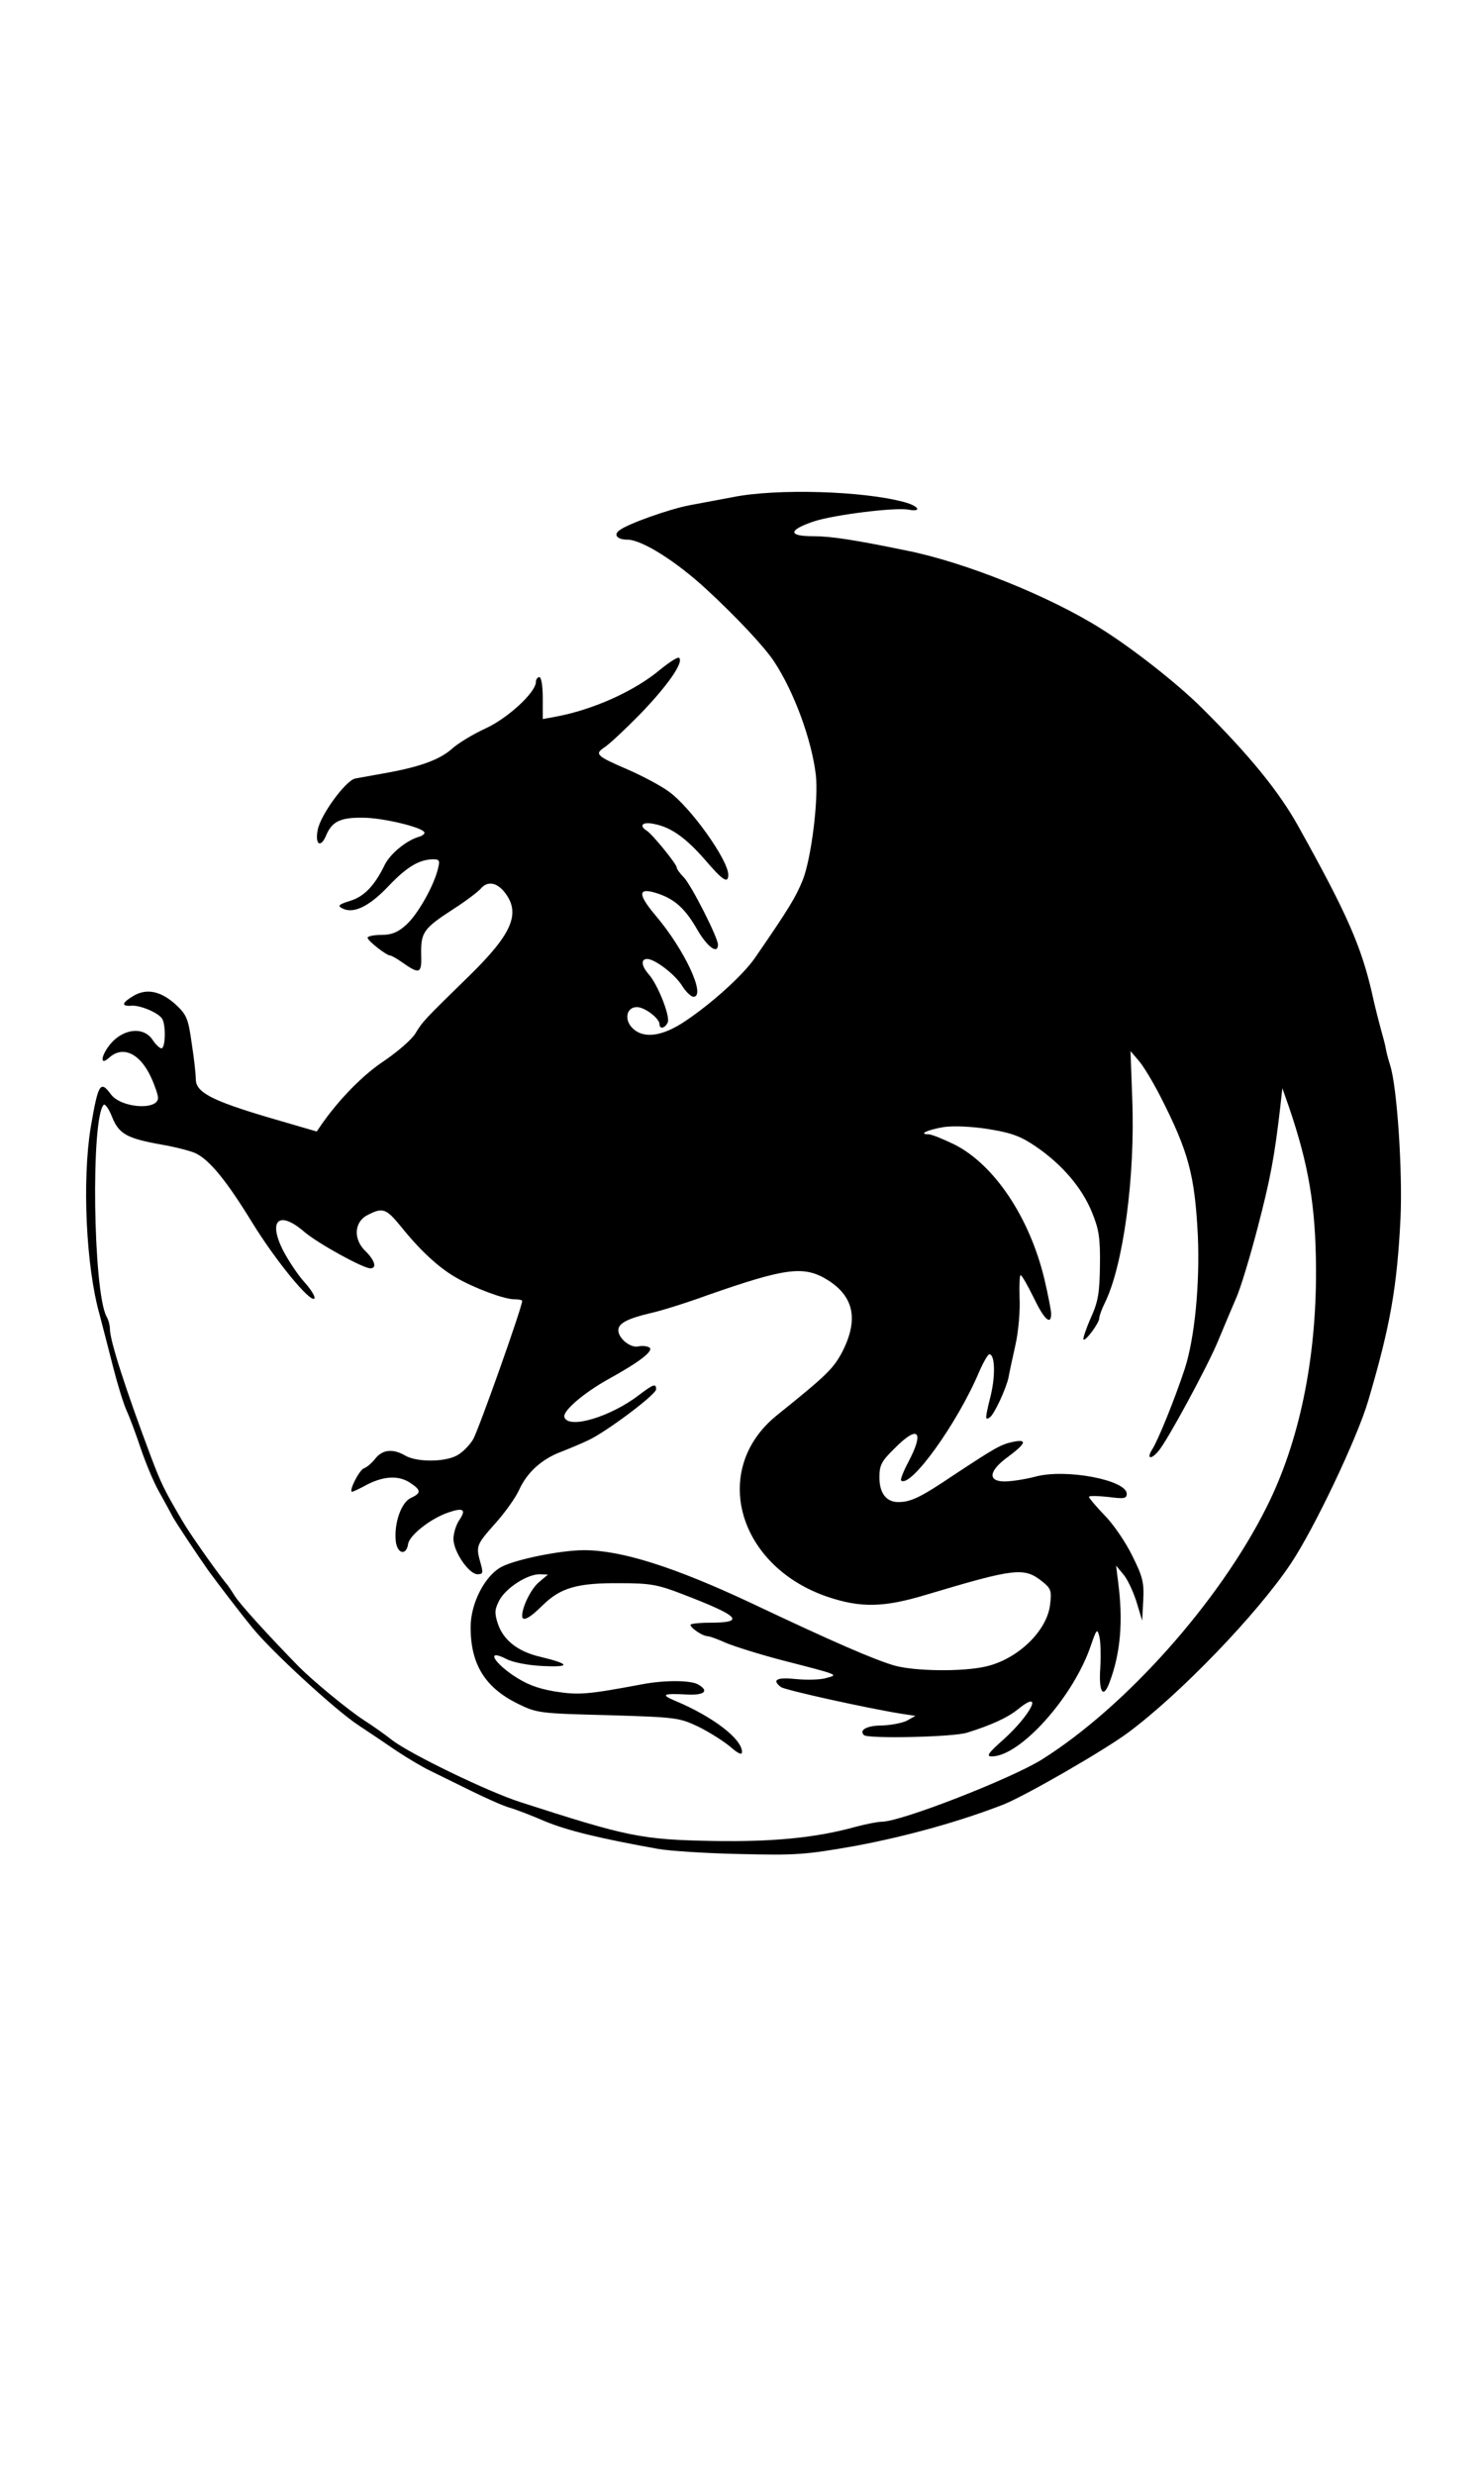 <?xml version="1.0" standalone="no"?>
<!DOCTYPE svg PUBLIC "-//W3C//DTD SVG 20010904//EN"
 "http://www.w3.org/TR/2001/REC-SVG-20010904/DTD/svg10.dtd">
<svg version="1.0" xmlns="http://www.w3.org/2000/svg"
 width="432pt" height="720pt" viewBox="0 0 432 720"
 preserveAspectRatio="xMidYMid meet">
<g transform="translate(0,720) scale(0.1,-0.1)"
fill="#000000" stroke="none">
<path d="M2135 5754 c-38 -7 -96 -18 -128 -24 -58 -11 -180 -54 -204 -73 -18
-13 -6 -27 23 -27 42 0 141 -62 230 -144 90 -83 170 -169 197 -210 59 -89 110
-229 122 -331 8 -71 -13 -241 -38 -305 -20 -49 -38 -80 -138 -225 -33 -49
-124 -132 -203 -185 -68 -46 -123 -53 -155 -21 -25 25 -17 61 13 61 23 0 66
-33 66 -50 0 -16 17 -11 24 6 7 18 -29 110 -56 140 -21 24 -23 44 -4 44 22 0
80 -44 101 -77 11 -18 26 -32 33 -33 39 -1 -24 136 -110 237 -53 63 -51 82 5
64 52 -17 82 -45 117 -106 29 -50 60 -73 60 -43 0 20 -77 172 -99 195 -12 12
-21 25 -21 29 0 10 -71 97 -87 107 -24 15 -13 27 20 20 49 -9 92 -39 149 -104
52 -61 68 -71 68 -44 0 43 -110 197 -173 242 -23 17 -76 45 -117 63 -95 41
-100 46 -70 66 14 9 61 53 105 98 78 81 126 149 112 162 -3 4 -28 -12 -55 -34
-75 -63 -196 -117 -304 -137 l-38 -7 0 61 c0 34 -4 61 -10 61 -5 0 -10 -6 -10
-14 0 -30 -81 -105 -146 -135 -37 -17 -82 -44 -100 -61 -36 -31 -94 -52 -197
-70 -34 -6 -71 -13 -83 -15 -28 -6 -101 -106 -109 -149 -9 -44 9 -55 25 -15
17 39 41 51 107 50 55 0 170 -27 178 -42 3 -4 -5 -11 -17 -14 -36 -11 -82 -49
-98 -81 -30 -62 -61 -93 -101 -105 -32 -10 -37 -14 -24 -21 32 -18 78 3 135
63 54 57 91 79 132 79 17 0 19 -4 13 -27 -12 -51 -60 -135 -93 -164 -24 -22
-43 -29 -72 -29 -22 0 -40 -4 -40 -8 0 -9 55 -52 66 -52 3 0 18 -8 32 -18 54
-38 60 -36 58 22 -1 64 7 75 95 132 36 23 71 50 78 58 20 24 47 19 70 -10 48
-61 22 -121 -104 -244 -132 -129 -134 -131 -156 -167 -11 -18 -52 -53 -90 -79
-61 -40 -130 -110 -182 -184 l-15 -22 -144 42 c-161 48 -208 72 -208 110 0 14
-5 61 -12 105 -10 72 -15 83 -46 112 -44 40 -85 48 -123 26 -35 -21 -37 -31
-6 -29 24 2 78 -20 89 -38 11 -16 10 -86 -2 -86 -5 0 -17 11 -26 25 -24 36
-76 34 -115 -4 -33 -34 -43 -77 -11 -48 40 36 90 12 122 -58 11 -24 20 -51 20
-59 0 -37 -107 -30 -137 10 -31 42 -37 32 -59 -96 -25 -154 -14 -404 26 -545
10 -38 28 -108 40 -155 12 -47 29 -103 39 -125 10 -22 28 -71 41 -110 13 -38
36 -95 53 -125 17 -30 35 -64 41 -75 11 -19 67 -104 103 -155 28 -38 84 -112
128 -166 53 -66 242 -240 308 -283 30 -20 81 -54 113 -76 32 -21 77 -48 99
-58 22 -11 75 -37 118 -58 43 -21 92 -43 110 -48 18 -5 65 -23 104 -40 66 -27
156 -49 328 -80 33 -6 141 -13 239 -15 165 -4 191 -2 338 24 149 28 303 71
429 120 65 26 296 159 364 210 152 113 375 345 472 490 68 101 194 366 226
475 65 220 84 332 94 532 6 138 -10 380 -30 443 -6 19 -12 42 -13 50 -1 8 -8
33 -14 55 -6 22 -18 68 -25 101 -32 141 -74 236 -215 489 -56 101 -142 207
-281 345 -69 69 -201 173 -294 231 -149 94 -395 193 -565 227 -155 32 -222 42
-274 42 -73 0 -71 18 3 43 57 19 239 42 277 34 39 -7 28 11 -13 22 -120 33
-372 40 -498 15z m1243 -1744 c82 -161 100 -228 109 -405 6 -141 -9 -297 -38
-387 -29 -88 -78 -209 -95 -235 -17 -27 -4 -31 18 -5 25 28 144 248 174 321
15 36 38 91 51 121 14 30 42 124 64 208 37 142 49 205 66 352 l6 54 19 -54
c58 -170 78 -289 79 -473 1 -263 -49 -503 -144 -692 -137 -274 -409 -580 -654
-734 -90 -56 -410 -181 -466 -181 -12 0 -47 -7 -77 -15 -115 -32 -242 -44
-415 -41 -209 4 -247 12 -560 113 -94 30 -319 139 -373 180 -20 16 -57 42 -82
58 -49 32 -148 114 -190 156 -88 90 -170 180 -186 205 -10 16 -22 34 -27 39
-32 40 -107 147 -126 180 -54 92 -62 109 -92 188 -74 197 -119 337 -119 370 0
10 -4 27 -10 37 -39 73 -46 578 -8 616 4 3 15 -12 24 -35 20 -50 43 -63 144
-81 41 -7 87 -19 101 -26 40 -20 89 -80 162 -199 70 -114 170 -235 182 -223 4
4 -9 26 -29 48 -20 22 -48 65 -63 94 -43 87 -10 115 63 52 40 -34 171 -106
192 -106 20 0 13 23 -13 49 -37 34 -35 86 5 106 44 23 54 19 96 -32 56 -70
110 -120 160 -149 53 -31 141 -64 171 -64 13 0 23 -2 23 -5 0 -18 -127 -376
-143 -403 -11 -18 -32 -39 -48 -47 -36 -19 -116 -19 -149 0 -36 21 -66 18 -87
-8 -10 -13 -25 -26 -34 -29 -14 -6 -45 -68 -34 -68 3 0 22 9 44 21 49 25 92
27 125 5 32 -21 33 -30 2 -44 -28 -13 -49 -73 -44 -125 4 -38 31 -44 36 -9 4
26 67 75 118 92 44 15 52 8 30 -24 -9 -14 -16 -38 -16 -53 0 -37 45 -103 70
-103 16 0 17 4 9 32 -14 50 -13 53 42 115 29 32 60 76 70 98 23 51 66 90 122
111 23 9 59 24 80 34 53 25 196 132 197 148 0 18 -8 15 -49 -16 -83 -64 -206
-101 -218 -65 -6 17 54 69 127 110 93 51 135 84 120 93 -7 4 -21 5 -31 3 -23
-6 -59 23 -59 47 0 20 27 34 95 50 28 6 102 29 165 52 229 80 281 87 351 43
75 -48 88 -114 42 -206 -27 -51 -44 -68 -192 -187 -194 -157 -114 -439 149
-528 96 -32 162 -31 285 6 261 78 286 81 339 39 25 -20 28 -27 23 -66 -8 -78
-96 -162 -190 -182 -68 -15 -203 -13 -262 3 -59 17 -175 67 -420 183 -222 104
-376 153 -485 153 -66 0 -196 -26 -239 -48 -49 -25 -91 -106 -91 -176 0 -108
42 -176 138 -223 55 -27 63 -28 262 -33 199 -6 207 -7 264 -34 32 -16 73 -42
92 -58 23 -20 34 -25 34 -15 0 38 -85 103 -195 149 -43 18 -36 22 38 18 49 -2
62 11 28 30 -23 12 -98 12 -161 0 -160 -30 -185 -32 -255 -21 -52 9 -83 21
-123 48 -59 41 -74 75 -19 47 18 -10 63 -19 107 -21 83 -4 80 6 -8 27 -64 15
-107 48 -123 97 -10 31 -9 41 5 68 20 36 81 75 117 75 l24 -1 -26 -22 c-23
-19 -49 -72 -49 -98 0 -18 21 -8 60 31 52 51 101 65 225 64 87 0 110 -4 182
-32 167 -64 185 -83 78 -83 -30 0 -55 -3 -55 -6 0 -9 34 -32 48 -33 7 0 32 -9
56 -20 24 -10 97 -33 162 -50 171 -44 165 -42 129 -52 -16 -5 -56 -6 -87 -3
-57 6 -72 -2 -45 -23 11 -9 257 -63 352 -78 l40 -6 -25 -14 c-14 -7 -46 -13
-72 -14 -44 0 -68 -13 -53 -28 11 -11 258 -6 300 7 68 21 119 44 148 68 77 62
39 -15 -42 -88 -44 -39 -51 -49 -34 -49 83 0 239 174 289 324 16 46 18 49 24
26 4 -14 5 -55 3 -92 -5 -69 8 -92 26 -45 33 86 41 180 26 294 l-6 48 20 -24
c12 -13 29 -49 39 -80 l17 -56 3 59 c3 52 -2 70 -32 130 -19 39 -55 92 -81
118 -25 26 -45 50 -45 53 0 4 25 3 55 0 47 -6 55 -5 55 9 0 40 -177 74 -266
50 -30 -8 -71 -14 -89 -14 -51 0 -47 31 10 72 52 39 57 52 13 43 -36 -8 -51
-17 -174 -98 -95 -64 -123 -77 -159 -77 -35 0 -55 26 -55 72 0 35 6 47 44 84
69 70 88 51 40 -40 -14 -26 -23 -50 -21 -53 26 -25 163 164 227 315 12 28 26
52 30 52 16 0 18 -59 5 -116 -18 -73 -18 -77 -4 -68 13 8 48 84 55 117 2 12
11 54 20 94 9 40 14 101 12 137 -1 37 0 66 3 66 4 0 20 -29 38 -65 30 -63 51
-83 51 -47 0 9 -9 55 -20 102 -43 178 -145 331 -261 390 -33 16 -67 30 -76 30
-31 0 -3 13 44 21 29 4 81 2 131 -6 68 -11 94 -21 138 -51 76 -52 133 -119
162 -189 21 -51 25 -75 24 -156 -1 -80 -5 -106 -27 -154 -14 -32 -23 -60 -21
-62 6 -6 46 48 46 62 0 6 7 26 16 44 54 109 89 368 80 595 l-5 138 24 -28 c14
-16 42 -63 63 -104z"/>
</g>
</svg>